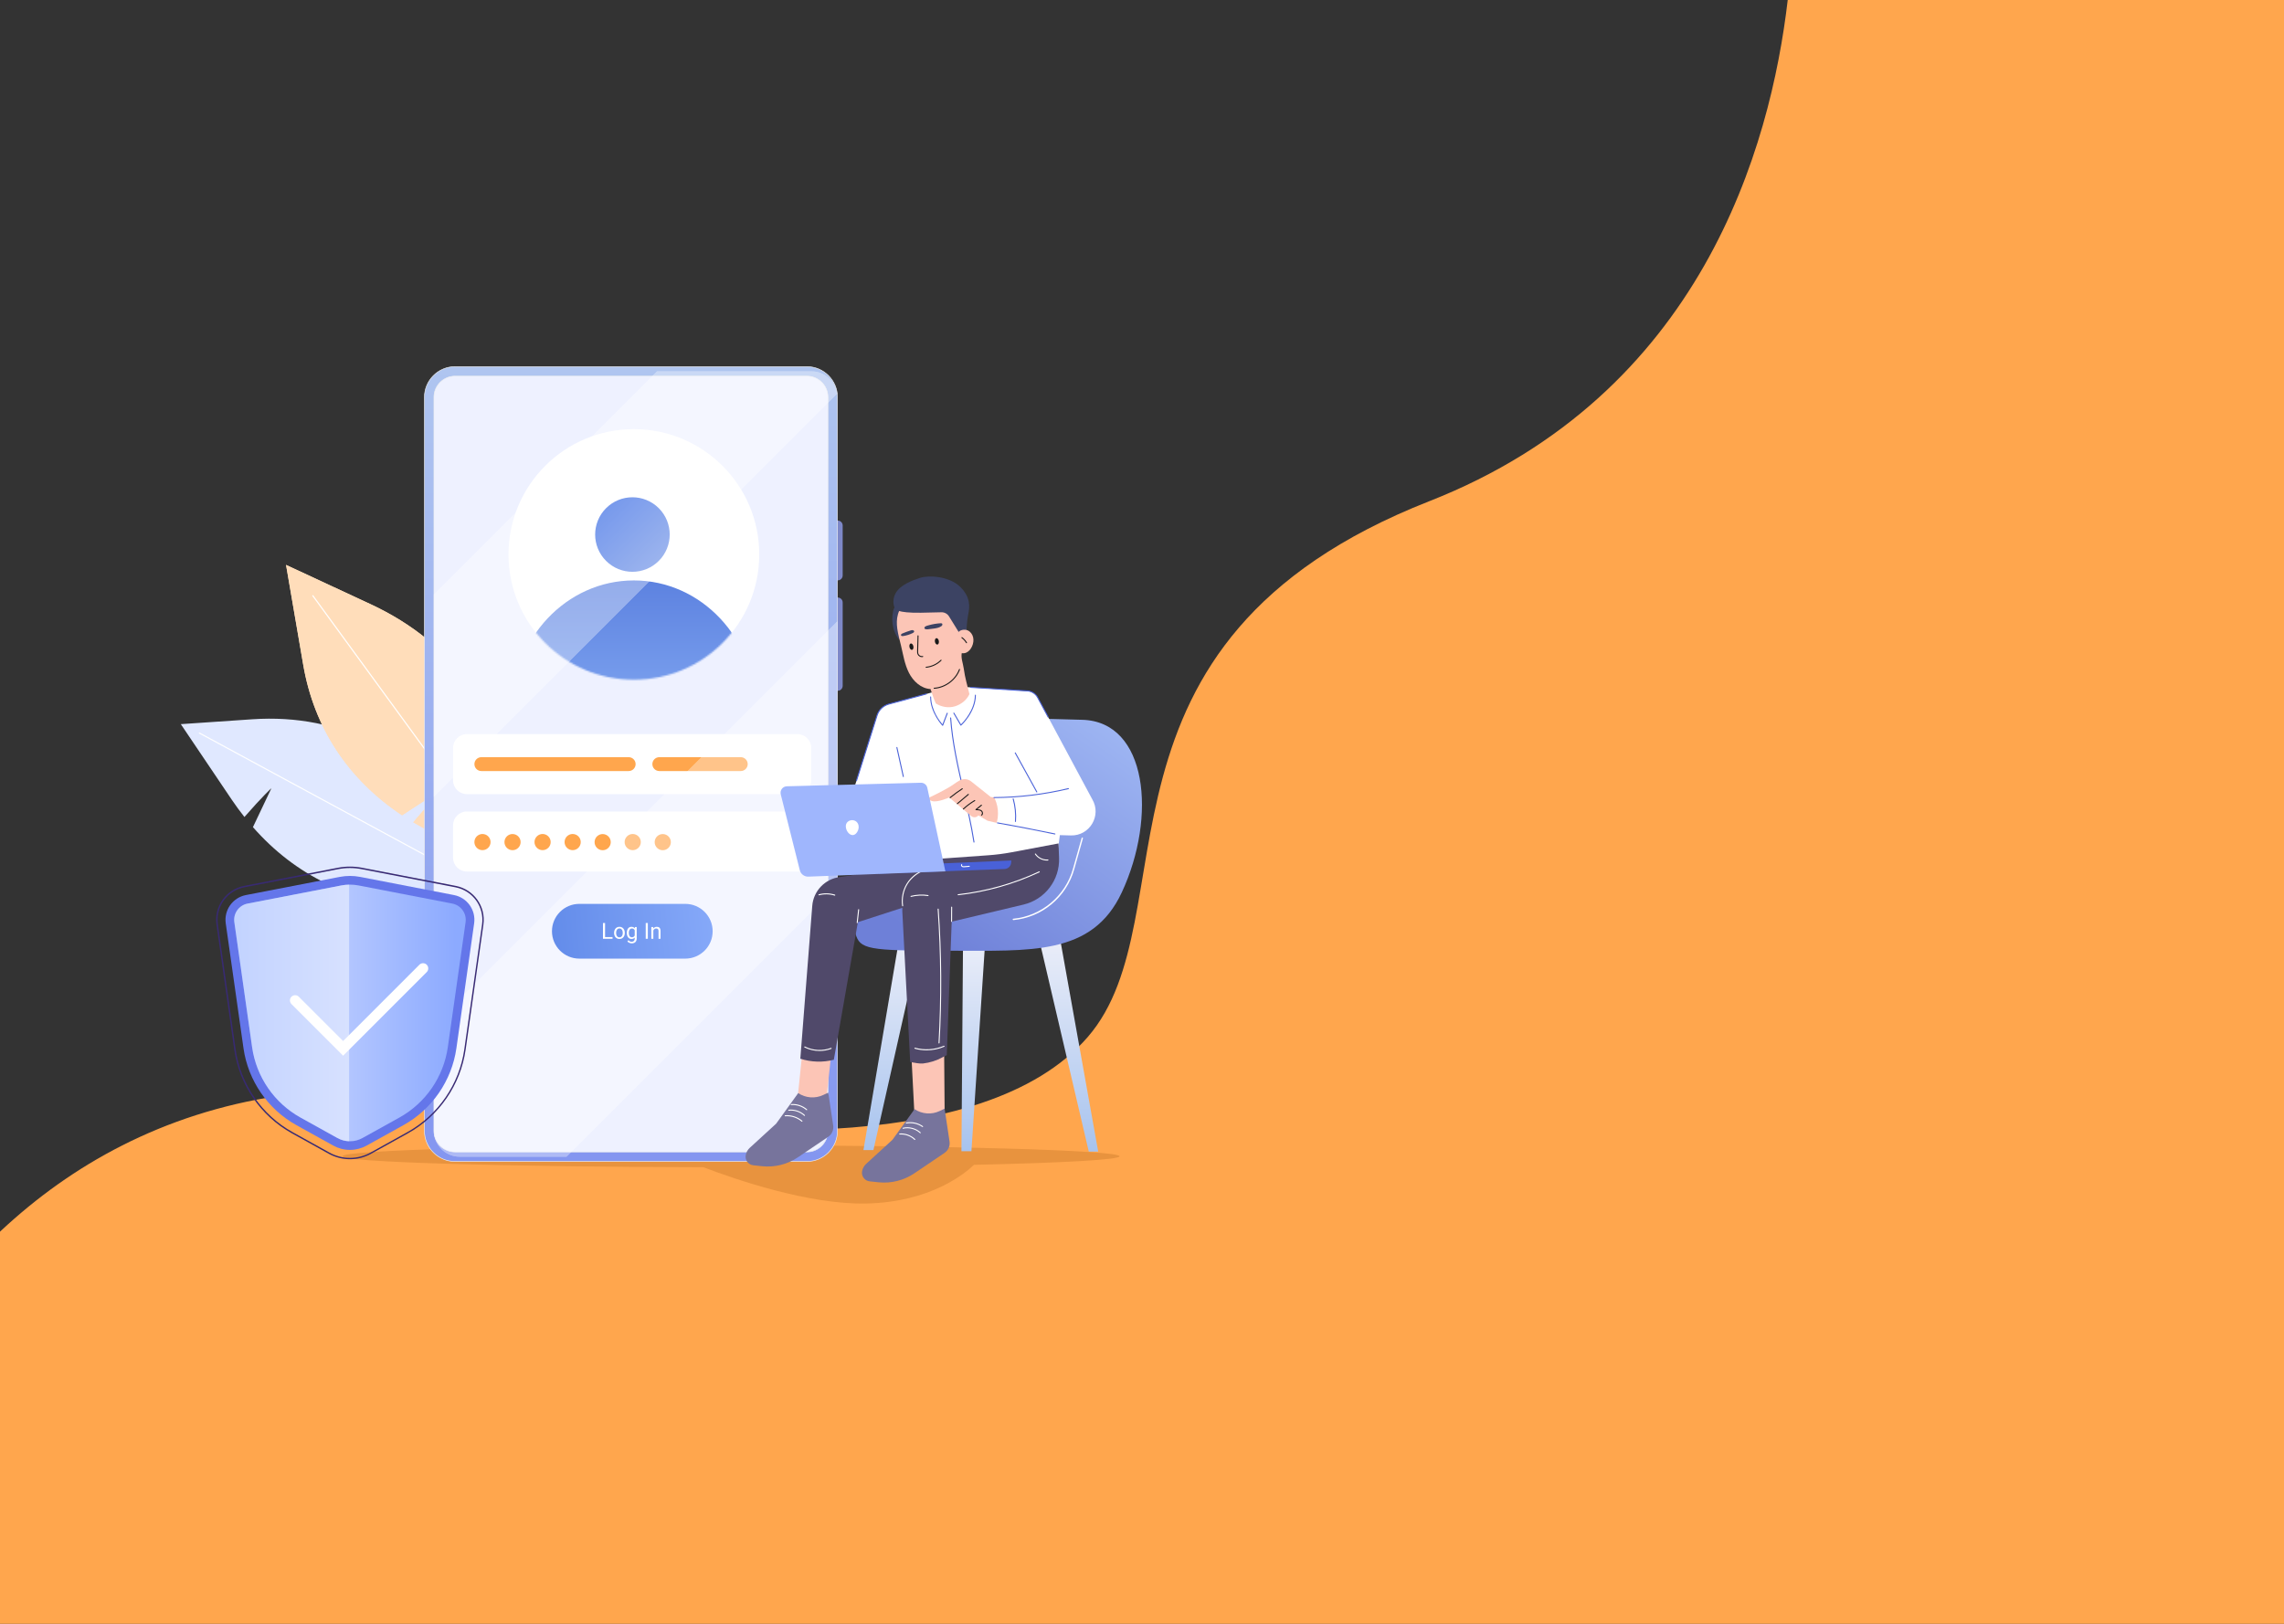 <svg width="1440" height="1024" viewBox="0 0 1440 1024" fill="none" xmlns="http://www.w3.org/2000/svg">
<rect x="0" y="0" width="1440" height="1024" fill="#333333" stroke="none"/>
<path d="M901.186 316.049C1072.79 248.662 1116.28 92.796 1127.11 0H1718L1718 1024H-134C-134 1024 -59.195 625.003 317.855 695.22C444.142 718.738 620.099 729.915 685.837 653.916C751.575 577.916 674.551 405.045 901.186 316.049Z" fill="#FFA64D"/>
<path d="M171.131 497.043C171.131 497.043 165.325 502.332 154.109 515.218C151.318 511.686 148.613 508.017 146.029 504.175L114 456.662L159.036 453.595C214.927 449.788 262.668 474.492 294.042 523.47L325.726 572.947L261.807 570.639C221.543 569.191 186.344 552.222 159.467 521.609L171.131 497.043Z" fill="#E0E8FF"/>
<path d="M304.225 559.2C304.173 559.2 304.104 559.182 304.052 559.148L125.526 462.571C125.354 462.468 125.285 462.261 125.388 462.089C125.492 461.916 125.699 461.848 125.871 461.951L304.397 558.545C304.569 558.648 304.638 558.855 304.535 559.027C304.483 559.131 304.345 559.2 304.225 559.2Z" fill="white"/>
<path d="M276.297 499.265C276.297 499.265 271.834 505.725 260.566 518.56C264.426 520.851 268.44 523.039 272.592 525.089L323.952 550.465L320.971 505.433C317.267 449.53 286.393 405.548 233.638 381.016L180.349 356.243L191.186 419.278C198.008 458.988 219.544 491.582 253.485 514.132L276.297 499.265Z" fill="#FFDDBA"/>
<path d="M316.853 539.991C316.749 539.991 316.629 539.939 316.56 539.836L196.94 375.883C196.819 375.727 196.853 375.486 197.026 375.383C197.181 375.262 197.422 375.297 197.525 375.469L317.163 539.44C317.284 539.595 317.249 539.836 317.077 539.939C317.008 539.974 316.939 539.991 316.853 539.991Z" fill="white"/>
<path d="M276.297 499.265C276.297 499.265 271.834 505.725 260.566 518.56C264.426 520.851 268.44 523.039 272.592 525.089L323.952 550.465L320.971 505.433C317.267 449.53 286.393 405.548 233.638 381.016L180.349 356.243L191.186 419.278C198.008 458.988 219.544 491.582 253.485 514.132L276.297 499.265Z" fill="#FFDDBA"/>
<path d="M316.853 539.991C316.749 539.991 316.629 539.939 316.56 539.836L196.94 375.883C196.819 375.727 196.853 375.486 197.026 375.383C197.181 375.262 197.422 375.297 197.525 375.469L317.163 539.44C317.284 539.595 317.249 539.836 317.077 539.939C317.008 539.974 316.939 539.991 316.853 539.991Z" fill="white"/>
<g opacity="0.2">
<path d="M705.838 729.179C705.838 731.367 670.002 733.314 614.042 734.572C608.529 739.895 586.769 758.087 546.195 758.966C509.962 759.758 463.547 743.737 443.493 736.07C316.309 735.812 215.899 732.832 215.899 729.162C215.899 725.338 325.578 722.237 460.877 722.237C596.159 722.271 705.838 725.372 705.838 729.179Z" fill="#8C4600"/>
</g>
<path d="M686.455 726.234H692.382L665.367 575.373L651.687 577.595L686.455 726.234Z" fill="url(#paint0_linear_179845_254880)"/>
<path d="M612.457 725.992H606.168L607.288 577.233L622.088 579.456L612.457 725.992Z" fill="url(#paint1_linear_179845_254880)"/>
<path d="M550.674 725.252H544.386L569.557 576.476L583.616 578.715L550.674 725.252Z" fill="url(#paint2_linear_179845_254880)"/>
<path d="M627.894 452.369C627.894 452.369 607.392 453.231 595.848 474.937C584.305 496.644 536.581 578.646 539.338 588.638C542.094 598.63 546.815 599.595 598.295 599.543C649.775 599.491 688.626 602.799 707.268 562.745C729.493 515.025 723.463 454.902 682.2 453.92C646.295 453.058 627.894 452.369 627.894 452.369Z" fill="url(#paint3_linear_179845_254880)"/>
<path d="M638.886 580.231C638.662 580.231 638.49 580.059 638.456 579.835C638.438 579.594 638.611 579.387 638.835 579.37C656.511 577.716 671.638 565.071 676.463 547.895L681.941 528.445C682.01 528.222 682.234 528.084 682.475 528.153C682.699 528.222 682.837 528.445 682.768 528.687L677.29 548.136C674.86 556.802 669.933 564.416 663.041 570.17C656.167 575.924 647.811 579.404 638.903 580.231C638.921 580.231 638.903 580.231 638.886 580.231Z" fill="white"/>
<path d="M528.183 365.994C526.478 365.994 525.082 364.616 525.082 362.893V331.384C525.082 329.679 526.46 328.283 528.183 328.283C529.889 328.283 531.284 329.661 531.284 331.384V362.893C531.267 364.616 529.889 365.994 528.183 365.994Z" fill="#7E88C8"/>
<path d="M528.183 435.61C526.478 435.61 525.082 434.232 525.082 432.509V379.914C525.082 378.208 526.46 376.813 528.183 376.813C529.889 376.813 531.284 378.191 531.284 379.914V432.526C531.267 434.232 529.889 435.61 528.183 435.61Z" fill="#7E88C8"/>
<path d="M508.68 729.458H286.909C277.899 729.458 270.594 722.154 270.594 713.144V250.501C270.594 241.491 277.899 234.187 286.909 234.187H508.68C517.691 234.187 524.996 241.491 524.996 250.501V713.127C524.996 722.154 517.691 729.458 508.68 729.458Z" fill="#EEF1FF"/>
<path d="M508.68 732.456H286.909C276.262 732.456 267.578 723.79 267.578 713.127V250.502C267.578 239.855 276.245 231.172 286.909 231.172H508.68C519.327 231.172 528.011 239.838 528.011 250.502V713.127C527.994 723.79 519.327 732.456 508.68 732.456ZM286.909 237.185C279.57 237.185 273.591 243.163 273.591 250.502V713.127C273.591 720.466 279.57 726.443 286.909 726.443H508.68C516.02 726.443 521.998 720.466 521.998 713.127V250.502C521.998 243.163 516.02 237.185 508.68 237.185H286.909Z" fill="url(#paint4_linear_179845_254880)"/>
<path d="M508.68 732.645H286.909C276.159 732.645 267.406 723.894 267.406 713.144V250.501C267.406 239.752 276.159 231 286.909 231H508.68C519.431 231 528.183 239.752 528.183 250.501V713.127C528.183 723.894 519.431 732.645 508.68 732.645ZM286.909 231.362C276.348 231.362 267.768 239.941 267.768 250.501V713.127C267.768 723.687 276.348 732.266 286.909 732.266H508.68C519.241 732.266 527.821 723.687 527.821 713.127V250.501C527.821 239.941 519.241 231.362 508.68 231.362H286.909ZM508.68 726.633H286.909C279.466 726.633 273.402 720.569 273.402 713.127V250.501C273.402 243.059 279.466 236.995 286.909 236.995H508.68C516.123 236.995 522.188 243.059 522.188 250.501V713.127C522.17 720.586 516.123 726.633 508.68 726.633ZM286.909 237.374C279.656 237.374 273.764 243.266 273.764 250.519V713.144C273.764 720.397 279.656 726.288 286.909 726.288H508.68C515.916 726.288 521.826 720.397 521.826 713.144V250.501C521.826 243.249 515.933 237.357 508.68 237.357H286.909V237.374Z" fill="#EFEFEF"/>
<path d="M399.638 428.685C443.294 428.685 478.684 393.298 478.684 349.645C478.684 305.993 443.294 270.606 399.638 270.606C355.982 270.606 320.592 305.993 320.592 349.645C320.592 393.298 355.982 428.685 399.638 428.685Z" fill="white"/>
<mask id="mask0_179845_254880" style="mask-type:luminance" maskUnits="userSpaceOnUse" x="320" y="270" width="159" height="159">
<path d="M399.638 428.685C443.294 428.685 478.684 393.298 478.684 349.645C478.684 305.993 443.294 270.606 399.638 270.606C355.982 270.606 320.592 305.993 320.592 349.645C320.592 393.298 355.982 428.685 399.638 428.685Z" fill="white"/>
</mask>
<g mask="url(#mask0_179845_254880)">
<path d="M399.638 529.207C442.086 529.207 476.496 492.678 476.496 447.618C476.496 402.557 442.086 366.029 399.638 366.029C357.191 366.029 322.78 402.557 322.78 447.618C322.78 492.678 357.191 529.207 399.638 529.207Z" fill="url(#paint5_linear_179845_254880)"/>
<path d="M415.346 353.705C424.523 344.529 424.523 329.651 415.346 320.474C406.168 311.298 391.289 311.298 382.112 320.474C372.934 329.651 372.934 344.529 382.112 353.705C391.289 362.882 406.168 362.882 415.346 353.705Z" fill="url(#paint6_linear_179845_254880)"/>
</g>
<path d="M502.736 500.798H294.369C289.545 500.798 285.634 496.888 285.634 492.064V471.667C285.634 466.843 289.545 462.933 294.369 462.933H502.736C507.56 462.933 511.471 466.843 511.471 471.667V492.064C511.471 496.888 507.56 500.798 502.736 500.798Z" fill="white"/>
<path d="M502.736 549.604H294.369C289.545 549.604 285.634 545.694 285.634 540.87V520.473C285.634 515.649 289.545 511.738 294.369 511.738H502.736C507.56 511.738 511.471 515.649 511.471 520.473V540.87C511.471 545.694 507.56 549.604 502.736 549.604Z" fill="white"/>
<path d="M309.226 531.839C309.673 529.058 307.781 526.442 305 525.995C302.22 525.548 299.603 527.44 299.156 530.22C298.709 533.001 300.601 535.617 303.382 536.064C306.162 536.511 308.779 534.619 309.226 531.839Z" fill="#FFA64D"/>
<path d="M328.107 532.207C328.746 529.464 327.041 526.723 324.298 526.084C321.555 525.445 318.813 527.15 318.174 529.893C317.535 532.636 319.24 535.377 321.983 536.016C324.726 536.655 327.468 534.95 328.107 532.207Z" fill="#FFA64D"/>
<path d="M345.693 534.634C347.684 532.643 347.684 529.414 345.693 527.423C343.701 525.431 340.472 525.431 338.481 527.423C336.489 529.414 336.489 532.643 338.481 534.634C340.472 536.625 343.701 536.625 345.693 534.634Z" fill="#FFA64D"/>
<path d="M366.056 531.978C366.58 529.21 364.761 526.542 361.994 526.019C359.226 525.495 356.558 527.313 356.034 530.081C355.51 532.848 357.329 535.516 360.097 536.04C362.864 536.564 365.532 534.745 366.056 531.978Z" fill="#FFA64D"/>
<path d="M384.928 532.241C385.575 529.501 383.878 526.754 381.137 526.107C378.396 525.46 375.649 527.157 375.002 529.898C374.354 532.638 376.052 535.385 378.793 536.032C381.534 536.679 384.281 534.982 384.928 532.241Z" fill="#FFA64D"/>
<path d="M402.515 534.637C404.506 532.646 404.506 529.417 402.515 527.426C400.523 525.435 397.294 525.435 395.302 527.426C393.311 529.417 393.311 532.646 395.302 534.637C397.294 536.629 400.523 536.629 402.515 534.637Z" fill="#FFA64D"/>
<path d="M422.814 532.24C423.461 529.5 421.764 526.753 419.023 526.106C416.282 525.459 413.535 527.156 412.888 529.897C412.241 532.638 413.938 535.384 416.679 536.031C419.42 536.678 422.167 534.981 422.814 532.24Z" fill="#FFA64D"/>
<path d="M396.365 486.241H303.484C301.072 486.241 299.107 484.277 299.107 481.865C299.107 479.454 301.072 477.49 303.484 477.49H396.365C398.777 477.49 400.741 479.454 400.741 481.865C400.741 484.277 398.777 486.241 396.365 486.241Z" fill="#FFA64D"/>
<path d="M467.038 486.241H415.678C413.266 486.241 411.302 484.277 411.302 481.865C411.302 479.454 413.266 477.49 415.678 477.49H467.038C469.45 477.49 471.414 479.454 471.414 481.865C471.397 484.277 469.45 486.241 467.038 486.241Z" fill="#FFA64D"/>
<g opacity="0.34">
<path d="M527.925 391.853L273.522 646.233V713.127C273.522 722.137 280.828 729.441 289.838 729.441H357.169L527.925 558.7V391.853Z" fill="white"/>
<path d="M527.925 391.853L273.522 646.233V713.127C273.522 722.137 280.828 729.441 289.838 729.441H357.169L527.925 558.7V391.853Z" fill="white"/>
<path d="M511.609 234.187H414.248L273.522 374.901V502.452L527.77 248.227C526.667 240.286 519.844 234.187 511.609 234.187Z" fill="white"/>
<path d="M511.609 234.187H414.248L273.522 374.901V502.452L527.77 248.227C526.667 240.286 519.844 234.187 511.609 234.187Z" fill="white"/>
</g>
<path d="M432.043 604.524H365.263C355.736 604.524 348 596.789 348 587.262C348 577.735 355.736 570 365.263 570H432.043C441.57 570 449.306 577.735 449.306 587.262C449.306 596.806 441.57 604.524 432.043 604.524Z" fill="url(#paint7_linear_179845_254880)"/>
<path d="M386.191 590.927V592H381.215V590.927H386.191ZM381.475 582.047V592H380.155V582.047H381.475ZM387.176 588.384V588.227C387.176 587.693 387.253 587.199 387.408 586.743C387.563 586.283 387.786 585.884 388.078 585.547C388.37 585.205 388.723 584.941 389.138 584.754C389.552 584.562 390.017 584.467 390.532 584.467C391.052 584.467 391.519 584.562 391.934 584.754C392.353 584.941 392.708 585.205 393 585.547C393.296 585.884 393.522 586.283 393.677 586.743C393.832 587.199 393.909 587.693 393.909 588.227V588.384C393.909 588.917 393.832 589.411 393.677 589.867C393.522 590.323 393.296 590.722 393 591.063C392.708 591.401 392.355 591.665 391.94 591.856C391.53 592.043 391.065 592.137 390.546 592.137C390.026 592.137 389.559 592.043 389.145 591.856C388.73 591.665 388.374 591.401 388.078 591.063C387.786 590.722 387.563 590.323 387.408 589.867C387.253 589.411 387.176 588.917 387.176 588.384ZM388.44 588.227V588.384C388.44 588.753 388.484 589.102 388.57 589.43C388.657 589.753 388.787 590.04 388.96 590.291C389.138 590.542 389.359 590.74 389.623 590.886C389.887 591.027 390.195 591.098 390.546 591.098C390.892 591.098 391.195 591.027 391.455 590.886C391.719 590.74 391.938 590.542 392.111 590.291C392.285 590.04 392.414 589.753 392.501 589.43C392.592 589.102 392.638 588.753 392.638 588.384V588.227C392.638 587.862 392.592 587.518 392.501 587.194C392.414 586.866 392.282 586.577 392.104 586.326C391.931 586.071 391.713 585.87 391.448 585.725C391.188 585.579 390.883 585.506 390.532 585.506C390.186 585.506 389.881 585.579 389.616 585.725C389.356 585.87 389.138 586.071 388.96 586.326C388.787 586.577 388.657 586.866 388.57 587.194C388.484 587.518 388.44 587.862 388.44 588.227ZM400.287 584.604H401.436V591.843C401.436 592.494 401.303 593.05 401.039 593.511C400.775 593.971 400.406 594.32 399.932 594.557C399.462 594.798 398.92 594.919 398.305 594.919C398.049 594.919 397.749 594.878 397.402 594.796C397.061 594.718 396.723 594.584 396.391 594.393C396.062 594.206 395.787 593.953 395.563 593.634L396.227 592.882C396.536 593.256 396.86 593.515 397.197 593.661C397.539 593.807 397.876 593.88 398.209 593.88C398.61 593.88 398.956 593.805 399.248 593.654C399.54 593.504 399.765 593.281 399.925 592.984C400.089 592.693 400.171 592.333 400.171 591.904V586.23L400.287 584.604ZM395.194 588.384V588.24C395.194 587.675 395.26 587.162 395.393 586.702C395.529 586.237 395.723 585.839 395.974 585.506C396.229 585.173 396.536 584.918 396.896 584.74C397.257 584.558 397.662 584.467 398.113 584.467C398.578 584.467 398.984 584.549 399.33 584.713C399.681 584.872 399.977 585.107 400.219 585.417C400.465 585.722 400.659 586.091 400.8 586.524C400.941 586.957 401.039 587.447 401.094 587.994V588.623C401.044 589.165 400.946 589.653 400.8 590.086C400.659 590.519 400.465 590.888 400.219 591.193C399.977 591.499 399.681 591.733 399.33 591.897C398.979 592.057 398.569 592.137 398.1 592.137C397.658 592.137 397.257 592.043 396.896 591.856C396.541 591.67 396.236 591.408 395.98 591.07C395.725 590.733 395.529 590.337 395.393 589.881C395.26 589.421 395.194 588.922 395.194 588.384ZM396.459 588.24V588.384C396.459 588.753 396.495 589.099 396.568 589.423C396.646 589.746 396.762 590.031 396.917 590.277C397.076 590.523 397.279 590.717 397.525 590.858C397.771 590.995 398.065 591.063 398.407 591.063C398.826 591.063 399.173 590.975 399.446 590.797C399.72 590.619 399.936 590.384 400.096 590.093C400.26 589.801 400.387 589.484 400.479 589.143V587.495C400.428 587.244 400.351 587.003 400.246 586.771C400.146 586.534 400.014 586.324 399.85 586.142C399.69 585.955 399.492 585.807 399.255 585.697C399.018 585.588 398.74 585.533 398.421 585.533C398.075 585.533 397.776 585.606 397.525 585.752C397.279 585.893 397.076 586.089 396.917 586.34C396.762 586.586 396.646 586.873 396.568 587.201C396.495 587.525 396.459 587.871 396.459 588.24ZM408.436 582.047V592H407.116V582.047H408.436ZM411.908 586.183V592H410.644V584.604H411.84L411.908 586.183ZM411.607 588.021L411.081 588.001C411.086 587.495 411.161 587.028 411.307 586.6C411.452 586.167 411.658 585.791 411.922 585.472C412.186 585.153 412.501 584.907 412.865 584.733C413.234 584.556 413.642 584.467 414.089 584.467C414.453 584.467 414.782 584.517 415.073 584.617C415.365 584.713 415.613 584.868 415.818 585.082C416.028 585.296 416.188 585.574 416.297 585.916C416.406 586.253 416.461 586.666 416.461 587.153V592H415.189V587.14C415.189 586.752 415.132 586.442 415.019 586.21C414.905 585.973 414.738 585.802 414.52 585.697C414.301 585.588 414.032 585.533 413.713 585.533C413.398 585.533 413.111 585.599 412.852 585.731C412.596 585.864 412.375 586.046 412.188 586.278C412.006 586.511 411.863 586.777 411.758 587.078C411.658 587.374 411.607 587.689 411.607 588.021Z" fill="white"/>
<path d="M565.887 402.099C566.197 402.599 566.611 403.116 567.179 403.185C567.972 403.271 568.54 402.444 568.885 401.72C570.487 398.344 571.332 394.588 571.297 390.833C571.28 388.645 570.935 386.354 569.609 384.648C568.609 383.339 566.887 382.46 565.215 382.65C563.596 382.839 563.406 384.097 563.079 385.527C562.269 389.093 562.373 392.866 563.337 396.397C563.923 398.396 564.767 400.325 565.887 402.099Z" fill="#3C4363"/>
<path d="M530.809 521.503L552.948 451.198C554.051 447.683 556.877 444.961 560.443 443.997L601.655 432.851L648.517 435.814C650.843 436.227 652.893 437.64 654.099 439.673L688.626 504.017C694.673 514.267 687.058 527.171 675.153 526.843L668.21 526.654L667.193 534.492L633.631 540.005L587.148 541.917L580.101 539.73L534.41 525.81L530.809 521.503Z" fill="white"/>
<path d="M660.801 452.473C660.681 452.473 660.577 452.404 660.526 452.3L653.824 439.793C652.669 437.846 650.723 436.486 648.483 436.089L611.975 433.781C611.802 433.764 611.665 433.626 611.682 433.454C611.699 433.281 611.837 433.143 612.009 433.161L648.534 435.469C648.552 435.469 648.552 435.469 648.569 435.469C650.998 435.9 653.117 437.364 654.358 439.483L661.077 451.99C661.163 452.145 661.094 452.335 660.939 452.421C660.905 452.473 660.853 452.473 660.801 452.473Z" fill="#4961D8"/>
<path d="M539.992 492.612C539.958 492.612 539.923 492.612 539.889 492.595C539.717 492.543 539.63 492.371 539.682 492.199L552.638 451.094C553.793 447.459 556.67 444.686 560.357 443.686L583.943 437.312C584.116 437.26 584.288 437.364 584.339 437.536C584.391 437.708 584.288 437.881 584.116 437.932L560.529 444.307C557.049 445.254 554.327 447.855 553.259 451.301L540.302 492.405C540.251 492.526 540.13 492.612 539.992 492.612Z" fill="#4961D8"/>
<path d="M569.523 490.028C569.385 490.028 569.247 489.925 569.212 489.787L565.146 471.44C565.112 471.268 565.215 471.095 565.388 471.061C565.56 471.026 565.732 471.13 565.767 471.302L569.833 489.649C569.867 489.821 569.764 489.994 569.592 490.028C569.574 490.028 569.557 490.028 569.523 490.028Z" fill="#4961D8"/>
<path d="M611.199 437.726C609.494 441.482 605.91 444.29 601.947 445.461C597.985 446.633 593.488 445.84 590.008 443.618C588.457 440.086 587.906 438.174 586.665 434.522C580.721 434.229 575.742 429.595 573.055 424.289C570.367 418.982 569.454 412.987 568.075 407.199C567.231 403.667 566.197 400.05 565.715 396.466C565.302 393.383 565.284 390.316 566.146 387.336C568.127 380.41 574.76 375.363 581.876 374.226C588.681 373.14 595.866 373.554 601.241 377.895C606.461 382.116 609.528 388.869 609.287 395.57C609.287 395.76 609.27 395.932 609.27 396.122C608.942 401.342 607.96 406.269 606.513 411.282C605.565 414.555 607.151 418.224 607.616 421.601C608.46 427.717 609.769 431.714 611.199 437.726Z" fill="#FCC5B6"/>
<path d="M583.891 421.119C583.736 421.119 583.599 420.998 583.581 420.826C583.564 420.653 583.685 420.498 583.857 420.481C587.337 420.137 590.628 418.603 593.109 416.123C593.23 416.002 593.436 416.002 593.557 416.123C593.677 416.243 593.677 416.45 593.557 416.571C590.973 419.137 587.544 420.757 583.909 421.101C583.909 421.119 583.909 421.119 583.891 421.119Z" fill="#1A1A1A"/>
<path d="M591.016 406.478C591.701 406.364 592.105 405.366 591.92 404.249C591.734 403.132 591.027 402.319 590.342 402.433C589.657 402.547 589.252 403.545 589.438 404.662C589.624 405.779 590.33 406.592 591.016 406.478Z" fill="#1A1A1A"/>
<path d="M575.034 409.809C575.714 409.67 576.083 408.659 575.857 407.549C575.631 406.44 574.896 405.653 574.216 405.791C573.535 405.93 573.166 406.941 573.392 408.051C573.618 409.16 574.353 409.947 575.034 409.809Z" fill="#1A1A1A"/>
<path d="M614.059 531.374C613.904 531.374 613.766 531.271 613.749 531.099C612.061 520.28 609.58 509.513 607.185 499.09C603.705 483.964 600.104 468.322 599.036 452.765C599.019 452.593 599.156 452.438 599.329 452.421C599.501 452.404 599.656 452.541 599.673 452.714C600.741 468.218 604.342 483.844 607.805 498.935C610.2 509.358 612.681 520.142 614.387 530.978C614.421 531.15 614.301 531.305 614.128 531.34C614.094 531.374 614.077 531.374 614.059 531.374Z" fill="#4961D8"/>
<path d="M505.776 664.37L501.985 701.047L520.317 699.152L523.797 667.213C516.905 669.004 512.564 666.558 505.776 664.37Z" fill="#FCC5B6"/>
<path d="M575.484 546.396L559.633 548.464L529.62 553.063C520.179 554.183 512.839 561.815 512.099 571.29L504.587 667.643C511.375 669.848 518.818 670.089 525.709 668.298L540.871 581.54L573.123 571.101L633.838 548.016L575.484 546.396Z" fill="#50496A"/>
<path d="M595.573 701.667L595.263 663.732C594.332 664.128 593.884 664.852 593.057 665.317C589.301 667.401 587.51 665.127 583.254 665.627C581.014 665.885 577.551 667.987 574.708 667.522L576.604 704.199L595.573 701.667Z" fill="#FCC5B6"/>
<path d="M582.031 670.64C586.286 670.141 590.456 668.831 594.212 666.764C595.056 666.299 595.969 665.799 596.917 665.403L600.018 581.213L645.226 570.463C658.803 567.293 668.244 554.924 667.71 540.987L667.366 531.891L637.818 537.455C633.028 538.351 628.187 538.988 623.311 539.333L587.199 541.917L588.922 550.376C576.948 552.081 568.248 562.659 568.885 574.735L573.847 669.727C576.673 670.175 579.791 670.916 582.031 670.64Z" fill="#50496A"/>
<path d="M634.269 520.348L622.588 517.558L616.833 514.216C615.731 515.594 613.697 515.783 612.354 514.646L598.467 502.914C598.467 502.914 591.059 506.205 587.682 505.171C584.305 504.137 584.598 503.569 584.598 503.569C587.441 502.191 596.848 497.815 601.413 494.473C602.774 493.474 604.032 492.716 605.1 492.13C607.392 490.872 610.234 491.131 612.285 492.767L624.638 502.604C624.638 502.604 629.272 503.173 635.458 503.879" fill="#FCC5B6"/>
<path d="M557.652 546.034L637.594 542.641L637.491 544.036C637.336 546.224 635.561 547.929 633.373 548.016L553.965 550.944L557.652 546.034Z" fill="#4961D8"/>
<path d="M569.092 571.548C568.937 571.548 568.799 571.428 568.782 571.273C568.058 566.483 569.092 561.35 571.642 557.232C574.174 553.098 578.275 549.859 582.892 548.343C583.065 548.291 583.237 548.377 583.289 548.55C583.34 548.722 583.254 548.894 583.082 548.946C578.619 550.41 574.64 553.563 572.176 557.56C569.712 561.574 568.696 566.535 569.402 571.187C569.436 571.359 569.316 571.514 569.144 571.548C569.126 571.548 569.109 571.548 569.092 571.548Z" fill="white"/>
<path d="M544.644 525.431C545.574 523.915 545.833 521.933 545.058 520.331C543.317 516.679 537.511 517.678 537.408 521.761C537.305 525.844 541.801 530.116 544.644 525.431Z" fill="white"/>
<path d="M576.604 699.462L562.683 718.757L546.108 733.934C544.765 735.157 543.851 736.794 543.524 738.585C542.956 741.704 545.144 744.649 548.297 744.977L553.758 745.563C561.77 746.424 569.833 744.408 576.5 739.895L595.486 727.06C597.847 725.458 599.087 722.65 598.657 719.825L595.555 699.152L592.42 700.633C587.32 703.045 581.324 702.597 576.604 699.462Z" fill="#77749C"/>
<path d="M503.243 689.332L489.322 708.627L472.748 723.804C471.404 725.027 470.491 726.664 470.163 728.456C469.595 731.574 471.783 734.52 474.936 734.847L480.397 735.433C488.409 736.294 496.472 734.278 503.14 729.765L522.126 716.93C524.486 715.328 525.727 712.52 525.296 709.695L522.195 689.022L519.059 690.504C513.977 692.915 507.964 692.485 503.243 689.332Z" fill="#77749C"/>
<path d="M599.036 503.311C598.95 503.311 598.846 503.276 598.794 503.19C598.691 503.052 598.708 502.863 598.846 502.742C601.293 500.761 603.877 498.866 606.53 497.126C606.668 497.022 606.875 497.074 606.961 497.212C607.064 497.35 607.013 497.557 606.875 497.643C604.256 499.365 601.689 501.243 599.242 503.224C599.174 503.276 599.105 503.311 599.036 503.311Z" fill="#1A1A1A"/>
<path d="M603.584 507.135C603.498 507.135 603.412 507.101 603.343 507.015C603.222 506.877 603.24 506.687 603.377 506.567L610.321 500.727C610.459 500.623 610.648 500.623 610.769 500.761C610.889 500.899 610.872 501.088 610.734 501.209L603.791 507.049C603.722 507.101 603.653 507.135 603.584 507.135Z" fill="#1A1A1A"/>
<path d="M607.357 510.512C607.271 510.512 607.185 510.477 607.116 510.408C606.996 510.27 607.013 510.081 607.133 509.96C609.356 507.927 611.802 506.101 614.387 504.551C614.542 504.465 614.731 504.516 614.817 504.654C614.904 504.809 614.852 504.999 614.714 505.085C612.164 506.618 609.752 508.41 607.564 510.408C607.495 510.477 607.426 510.512 607.357 510.512Z" fill="#1A1A1A"/>
<path d="M618.815 514.319C618.711 514.319 618.608 514.267 618.556 514.181C618.47 514.026 618.504 513.837 618.659 513.751C618.987 513.544 619.073 513.182 619.09 512.941C619.125 512.407 618.866 511.838 618.47 511.528C617.798 510.977 616.575 510.942 615.61 510.908L615.3 510.891C615.162 510.891 615.059 510.805 615.007 510.667C614.972 510.546 615.007 510.408 615.11 510.322L618.573 507.514C618.711 507.411 618.901 507.428 619.021 507.566C619.125 507.704 619.107 507.893 618.97 508.014L616.161 510.305C617.109 510.357 618.16 510.477 618.866 511.046C619.418 511.494 619.762 512.252 619.728 512.993C619.693 513.561 619.435 514.026 619.004 514.302C618.918 514.302 618.866 514.319 618.815 514.319Z" fill="#1A1A1A"/>
<path d="M574.364 565.587C574.226 565.587 574.088 565.483 574.054 565.346C574.019 565.174 574.123 565.001 574.278 564.967C577.81 564.089 581.583 563.899 585.184 564.45C585.356 564.485 585.477 564.64 585.442 564.812C585.408 564.984 585.253 565.105 585.08 565.07C581.566 564.536 577.879 564.709 574.416 565.57C574.416 565.587 574.381 565.587 574.364 565.587Z" fill="white"/>
<path d="M526.312 564.812C526.278 564.812 526.244 564.812 526.209 564.795C523.073 563.796 519.61 563.727 516.44 564.588C516.268 564.64 516.096 564.536 516.044 564.364C515.992 564.192 516.096 564.02 516.268 563.968C519.559 563.073 523.142 563.159 526.399 564.175C526.571 564.226 526.657 564.399 526.605 564.571C526.571 564.726 526.45 564.812 526.312 564.812Z" fill="white"/>
<path d="M568.989 399.446C568.489 399.67 567.886 400.084 568.041 400.618C568.196 401.135 568.902 401.186 569.436 401.1C571.521 400.79 573.554 400.153 575.449 399.222C577.327 398.292 576.001 397 574.467 397.465C572.641 398.051 570.763 398.688 568.989 399.446Z" fill="#3C4363"/>
<path d="M607.547 546.896C607.219 546.896 606.875 546.844 606.547 546.689C606.237 546.517 605.979 546.19 605.91 545.828C605.858 545.535 605.91 545.259 606.082 545.053C606.186 544.915 606.392 544.898 606.53 545.001C606.668 545.104 606.685 545.311 606.582 545.449C606.53 545.518 606.513 545.604 606.53 545.707C606.565 545.88 606.685 546.052 606.84 546.138C607.185 546.328 607.65 546.276 608.029 546.241L611.096 545.983C611.268 545.966 611.423 546.104 611.44 546.276C611.458 546.448 611.32 546.603 611.148 546.62L608.081 546.879C607.926 546.896 607.736 546.896 607.547 546.896Z" fill="white"/>
<path d="M564.337 383.976C564.337 383.976 565.267 386.646 580.601 386.405C587.32 386.302 591.231 386.199 593.488 386.112C595.435 386.044 597.278 387.025 598.312 388.679L604.773 399.119L609.27 398.103C609.27 398.103 609.649 391.143 610.493 387.094C611.337 383.063 612.199 376.482 605.083 369.815C597.985 363.148 585.27 362.769 580.291 364.354C575.294 365.939 567.593 368.764 564.664 374.122C561.735 379.497 564.337 383.976 564.337 383.976Z" fill="#3C4363"/>
<path d="M582.444 400.67C581.927 400.428 581.359 400.308 580.807 400.17C580.273 400.049 579.67 399.963 579.257 400.308C578.912 400.618 578.861 401.135 578.843 401.6C578.723 404.374 578.619 407.147 578.499 409.938C578.464 410.748 578.43 411.592 578.723 412.35C579.085 413.297 579.963 414.038 580.945 414.21C581.945 414.383 583.03 413.969 583.633 413.177C584.115 412.539 584.288 411.73 584.408 410.954C584.856 408.026 584.736 404.735 583.702 401.927C583.512 401.341 583.013 400.945 582.444 400.67Z" fill="#FCC5B6"/>
<path d="M588.957 434.332C588.785 434.332 588.647 434.194 588.647 434.039C588.629 433.867 588.767 433.712 588.94 433.712C595.814 433.299 602.258 428.509 604.635 422.049C604.687 421.877 604.876 421.808 605.049 421.86C605.221 421.911 605.29 422.101 605.238 422.273C602.774 428.957 596.09 433.919 588.991 434.349C588.974 434.332 588.957 434.332 588.957 434.332Z" fill="#1A1A1A"/>
<path d="M610.148 397.552C611.889 398.344 613.112 400.067 613.542 401.945C613.956 403.805 613.646 405.804 612.871 407.544C612.13 409.232 610.906 410.817 609.218 411.558C607.53 412.298 605.324 412.04 604.118 410.627C603.498 409.887 603.188 408.939 602.998 408.009C602.395 405.097 602.723 402.014 603.877 399.292C604.773 397.173 608.098 396.621 610.148 397.552Z" fill="#FCC5B6"/>
<path d="M609.356 405.648C609.252 405.648 609.149 405.596 609.08 405.493C608.374 404.27 607.392 403.202 606.255 402.358C606.117 402.254 606.082 402.065 606.186 401.91C606.289 401.772 606.479 401.738 606.634 401.841C607.84 402.719 608.873 403.874 609.632 405.166C609.718 405.321 609.666 405.51 609.511 405.596C609.459 405.631 609.408 405.648 609.356 405.648Z" fill="#1A1A1A"/>
<path d="M581.221 414.4C580.084 414.4 578.964 413.694 578.499 412.626C578.189 411.868 578.206 411.058 578.223 410.334L578.482 400.945C578.482 400.773 578.62 400.635 578.792 400.635C578.792 400.635 578.792 400.635 578.809 400.635C578.981 400.635 579.119 400.79 579.119 400.963L578.861 410.352C578.843 411.006 578.826 411.764 579.085 412.384C579.498 413.349 580.67 413.952 581.686 413.711C581.859 413.676 582.031 413.78 582.065 413.952C582.1 414.124 581.996 414.297 581.824 414.331C581.635 414.383 581.428 414.4 581.221 414.4Z" fill="#1A1A1A"/>
<path d="M593.006 393.038C593.316 393.021 593.66 393.021 593.902 393.21C594.177 393.434 594.229 393.882 594.074 394.209C593.936 394.537 593.643 394.778 593.333 394.985C591.886 395.949 590.094 396.208 588.371 396.432C587.251 396.569 586.149 396.707 585.029 396.845C584.236 396.948 582.444 396.914 582.892 395.656C583.202 394.778 584.994 394.468 585.735 394.244C588.113 393.589 590.542 393.176 593.006 393.038Z" fill="#3C4363"/>
<g opacity="0.99">
<path d="M626.24 501.829C629.479 507.324 630.117 514.284 627.929 520.28C631.219 520.969 634.217 522.157 637.508 522.846C639.817 523.329 642.418 523.759 644.331 522.398C646.002 521.227 646.605 519.074 646.949 517.058C647.432 514.164 647.587 511.166 646.76 508.358C645.554 504.327 642.194 501.002 638.145 499.831C634.097 498.676 629.41 499.055 626.24 501.829Z" fill="white"/>
</g>
<path d="M605.807 457.606C605.789 457.606 605.772 457.606 605.755 457.606C605.669 457.589 605.583 457.537 605.531 457.451C603.86 454.557 601.327 450.164 601.12 449.888C601.017 449.751 601.034 449.544 601.172 449.44C601.31 449.337 601.499 449.354 601.62 449.492C601.878 449.819 604.98 455.212 605.876 456.779C607.409 455.298 614.525 447.855 614.645 438.38C614.645 438.208 614.8 438.088 614.972 438.07C615.145 438.07 615.283 438.208 615.283 438.398C615.145 449.234 606.117 457.434 606.013 457.52C605.962 457.589 605.893 457.606 605.807 457.606Z" fill="#4961D8"/>
<path d="M594.315 457.709C594.229 457.709 594.143 457.675 594.091 457.606C594.022 457.52 586.441 449.406 586.441 439.5C586.441 439.328 586.579 439.19 586.752 439.19C586.924 439.19 587.062 439.328 587.062 439.5C587.044 447.941 592.73 455.091 594.194 456.779L596.917 449.664C596.986 449.509 597.158 449.423 597.33 449.475C597.485 449.544 597.571 449.716 597.52 449.888L594.625 457.485C594.591 457.589 594.505 457.658 594.384 457.675C594.367 457.709 594.332 457.709 594.315 457.709Z" fill="#4961D8"/>
<path d="M626.671 503.276C626.499 503.276 626.361 503.138 626.361 502.966C626.361 502.794 626.499 502.656 626.671 502.656C642.435 502.57 658.217 500.675 673.551 497.005C673.723 496.971 673.895 497.074 673.93 497.246C673.964 497.419 673.861 497.591 673.689 497.625C658.32 501.278 642.504 503.19 626.671 503.276Z" fill="#4961D8"/>
<path d="M665.109 526.223C665.091 526.223 665.074 526.223 665.04 526.223C651.222 523.415 641.229 521.4 628.807 519.246C628.635 519.212 628.514 519.057 628.549 518.884C628.583 518.712 628.738 518.592 628.911 518.626C641.333 520.797 651.325 522.795 665.16 525.603C665.333 525.638 665.436 525.81 665.402 525.982C665.384 526.12 665.264 526.223 665.109 526.223Z" fill="#4961D8"/>
<path d="M640.213 518.367H640.196C640.023 518.35 639.885 518.195 639.903 518.023C640.264 513.233 639.782 508.479 638.49 503.862C638.438 503.689 638.542 503.517 638.714 503.465C638.886 503.414 639.058 503.517 639.11 503.689C640.42 508.375 640.902 513.216 640.54 518.074C640.523 518.247 640.385 518.367 640.213 518.367Z" fill="#4961D8"/>
<path d="M653.686 499.744C653.582 499.744 653.462 499.693 653.41 499.589L639.817 474.954C639.73 474.799 639.782 474.61 639.937 474.523C640.092 474.437 640.282 474.489 640.368 474.644L653.961 499.279C654.048 499.434 653.996 499.624 653.841 499.71C653.789 499.744 653.737 499.744 653.686 499.744Z" fill="#4961D8"/>
<path d="M599.949 581.368C599.777 581.368 599.639 581.23 599.639 581.058L599.69 572.048C599.69 571.876 599.828 571.738 600 571.738C600.173 571.738 600.311 571.876 600.311 572.048L600.259 581.058C600.259 581.23 600.121 581.368 599.949 581.368Z" fill="white"/>
<path d="M540.457 582.161C540.44 582.161 540.44 582.161 540.423 582.161C540.251 582.143 540.13 581.988 540.147 581.816L541.043 573.599C541.06 573.426 541.215 573.306 541.388 573.323C541.56 573.34 541.681 573.495 541.663 573.667L540.768 581.885C540.75 582.04 540.612 582.161 540.457 582.161Z" fill="white"/>
<path d="M660.009 542.675C657.08 542.675 654.151 541.142 652.514 538.713C652.411 538.575 652.463 538.368 652.6 538.282C652.738 538.179 652.945 538.23 653.031 538.368C654.668 540.815 657.752 542.279 660.681 542.02C660.853 542.003 661.008 542.141 661.025 542.313C661.043 542.486 660.905 542.641 660.733 542.658C660.509 542.675 660.25 542.675 660.009 542.675Z" fill="white"/>
<path d="M604.084 564.537C603.929 564.537 603.791 564.416 603.774 564.261C603.756 564.089 603.877 563.934 604.049 563.917C621.778 561.935 638.972 557.077 655.116 549.515C655.271 549.446 655.46 549.515 655.529 549.67C655.598 549.825 655.529 550.014 655.374 550.083C639.162 557.698 621.916 562.556 604.101 564.554C604.118 564.537 604.101 564.537 604.084 564.537Z" fill="white"/>
<path d="M592.024 658.03H592.006C591.834 658.013 591.696 657.875 591.713 657.702C593.316 629.691 593.126 601.317 591.162 573.323C591.145 573.15 591.283 572.995 591.455 572.978C591.645 572.961 591.782 573.099 591.8 573.271C593.764 601.283 593.953 629.691 592.351 657.72C592.316 657.909 592.179 658.03 592.024 658.03Z" fill="white"/>
<path d="M584.236 662.354C581.721 662.354 579.188 662.027 576.741 661.338C576.569 661.286 576.466 661.114 576.518 660.941C576.569 660.769 576.741 660.666 576.914 660.717C582.909 662.371 589.37 661.94 595.09 659.494C595.245 659.425 595.435 659.494 595.504 659.666C595.573 659.822 595.504 660.011 595.331 660.08C591.817 661.596 588.026 662.354 584.236 662.354Z" fill="white"/>
<path d="M516.716 662.767C513.425 662.767 510.152 662.009 507.223 660.528C507.068 660.442 506.999 660.252 507.085 660.097C507.171 659.942 507.361 659.873 507.516 659.959C512.529 662.509 518.646 662.836 523.9 660.821C524.055 660.752 524.245 660.838 524.314 661.01C524.383 661.165 524.297 661.355 524.124 661.424C521.764 662.32 519.249 662.767 516.716 662.767Z" fill="white"/>
<path d="M581.669 710.746C581.6 710.746 581.548 710.729 581.497 710.694C578.602 708.662 574.933 707.869 571.452 708.489C571.28 708.524 571.108 708.403 571.09 708.231C571.073 708.059 571.177 707.886 571.349 707.869C575.001 707.215 578.826 708.059 581.859 710.178C581.996 710.281 582.031 710.471 581.945 710.626C581.876 710.694 581.772 710.746 581.669 710.746Z" fill="white"/>
<path d="M580.222 714.657C580.153 714.657 580.067 714.622 579.998 714.57C577.241 711.986 573.072 710.901 569.402 711.797C569.23 711.831 569.057 711.728 569.023 711.573C568.989 711.401 569.092 711.228 569.247 711.194C573.123 710.246 577.517 711.401 580.429 714.123C580.549 714.243 580.566 714.45 580.446 714.57C580.394 714.622 580.308 714.657 580.222 714.657Z" fill="white"/>
<path d="M576.776 718.894C576.69 718.894 576.621 718.86 576.552 718.808C574.123 716.448 570.642 715.208 567.266 715.449C567.093 715.466 566.938 715.328 566.921 715.156C566.904 714.984 567.042 714.829 567.214 714.811C570.763 714.553 574.416 715.862 576.983 718.343C577.103 718.464 577.103 718.67 576.983 718.791C576.948 718.86 576.862 718.894 576.776 718.894Z" fill="white"/>
<path d="M508.584 700.134C508.515 700.134 508.429 700.099 508.377 700.048C505.81 697.791 502.244 696.619 498.85 696.895C498.677 696.912 498.522 696.774 498.505 696.602C498.488 696.43 498.626 696.275 498.798 696.258C502.364 695.965 506.103 697.188 508.808 699.565C508.946 699.686 508.946 699.875 508.842 700.013C508.756 700.099 508.67 700.134 508.584 700.134Z" fill="white"/>
<path d="M507.206 703.717C507.137 703.717 507.05 703.683 506.999 703.631C504.414 701.236 500.779 700.03 497.282 700.427C497.109 700.444 496.954 700.323 496.937 700.151C496.92 699.979 497.04 699.824 497.213 699.806C500.9 699.393 504.707 700.651 507.43 703.183C507.55 703.304 507.567 703.51 507.447 703.631C507.378 703.683 507.292 703.717 507.206 703.717Z" fill="white"/>
<path d="M505.621 707.369C505.552 707.369 505.483 707.352 505.414 707.3C502.571 704.871 498.798 703.648 495.059 703.941C494.887 703.958 494.732 703.82 494.715 703.648C494.697 703.476 494.835 703.321 495.007 703.304C498.901 702.994 502.847 704.268 505.827 706.801C505.965 706.921 505.982 707.111 505.862 707.249C505.793 707.335 505.707 707.369 505.621 707.369Z" fill="white"/>
<path d="M496.076 495.851L580.584 493.611C582.513 493.56 584.202 494.869 584.632 496.747L596.038 549.514L509.704 552.822C507.154 552.943 504.88 551.237 504.259 548.774L492.234 500.881C491.613 498.383 493.474 495.92 496.076 495.851Z" fill="#9FB6FD"/>
<path d="M540.509 524.569C541.44 523.053 541.698 521.072 540.923 519.47C539.182 515.818 533.376 516.817 533.273 520.9C533.17 524.983 537.666 529.255 540.509 524.569Z" fill="white"/>
<path d="M220.63 731.043C215.961 731.043 211.326 729.837 207.243 727.58L183.966 714.66C164.394 703.807 150.835 684.081 147.682 661.927L136.484 583.111C134.847 571.603 142.514 560.854 153.936 558.648L213.049 547.209C218.028 546.245 223.214 546.245 228.21 547.209L287.323 558.648C298.746 560.854 306.412 571.603 304.776 583.111L293.577 661.91C290.424 684.064 276.865 703.789 257.293 714.643L234.016 727.563C229.933 729.854 225.316 731.043 220.63 731.043ZM220.63 547.399C218.149 547.399 215.65 547.64 213.221 548.105L154.109 559.544C143.151 561.663 135.812 571.965 137.379 583.008L148.578 661.823C151.679 683.702 165.084 703.169 184.414 713.902L207.691 726.822C211.636 729.01 216.116 730.182 220.647 730.182C225.161 730.182 229.64 729.028 233.603 726.822L256.879 713.902C276.21 703.169 289.597 683.702 292.715 661.823L303.914 583.025C305.482 571.982 298.143 561.68 287.185 559.561L228.073 548.122C225.609 547.64 223.111 547.399 220.63 547.399Z" fill="#382A73"/>
<path d="M220.63 725.151C216.96 725.151 213.325 724.204 210.103 722.429L186.826 709.509C168.857 699.534 156.417 681.445 153.523 661.1L142.324 582.284C141.135 573.894 146.718 566.056 155.056 564.437L214.169 552.998C216.288 552.584 218.459 552.377 220.63 552.377C222.8 552.377 224.971 552.584 227.09 552.998L286.203 564.437C294.524 566.039 300.124 573.894 298.935 582.284L287.736 661.1C284.842 681.445 272.403 699.534 254.433 709.509L231.156 722.429C227.952 724.204 224.317 725.151 220.63 725.151Z" fill="#6476EA"/>
<path d="M293.542 581.544L282.344 660.359C279.673 679.12 268.371 695.555 251.797 704.754L228.521 717.675C223.628 720.397 217.666 720.397 212.756 717.675L189.48 704.754C172.906 695.555 161.586 679.12 158.933 660.359L147.734 581.544C146.959 576.031 150.629 570.88 156.09 569.812L215.203 558.373C218.786 557.684 222.473 557.684 226.04 558.373L285.152 569.812C290.648 570.863 294.318 576.031 293.542 581.544Z" fill="url(#paint8_linear_179845_254880)"/>
<path d="M216.322 665.751L183.76 633.191C182.485 631.917 182.485 629.832 183.76 628.557C185.035 627.282 187.119 627.282 188.394 628.557L216.322 656.483L264.408 608.384C265.683 607.109 267.768 607.109 269.043 608.384C270.318 609.659 270.318 611.743 269.043 613.018L216.322 665.751Z" fill="white"/>
<g opacity="0.47">
<path d="M215.22 558.373L156.107 569.812C150.646 570.863 146.959 576.031 147.751 581.544L158.95 660.359C161.62 679.12 172.923 695.555 189.497 704.754L212.773 717.675C215.065 718.949 217.58 719.604 220.113 719.69V557.873C218.459 557.908 216.822 558.063 215.22 558.373Z" fill="white"/>
</g>
<defs>
<linearGradient id="paint0_linear_179845_254880" x1="672.035" y1="575.373" x2="672.035" y2="726.234" gradientUnits="userSpaceOnUse">
<stop stop-color="#F3F3FA"/>
<stop offset="1" stop-color="#A7C3EE"/>
</linearGradient>
<linearGradient id="paint1_linear_179845_254880" x1="614.128" y1="577.233" x2="614.128" y2="725.992" gradientUnits="userSpaceOnUse">
<stop stop-color="#F3F3FA"/>
<stop offset="1" stop-color="#A7C3EE"/>
</linearGradient>
<linearGradient id="paint2_linear_179845_254880" x1="564.001" y1="576.476" x2="564.001" y2="725.252" gradientUnits="userSpaceOnUse">
<stop stop-color="#F3F3FA"/>
<stop offset="1" stop-color="#A7C3EE"/>
</linearGradient>
<linearGradient id="paint3_linear_179845_254880" x1="688.5" y1="428.5" x2="575.5" y2="589" gradientUnits="userSpaceOnUse">
<stop stop-color="#A2BAF5"/>
<stop offset="1" stop-color="#6E80D8"/>
</linearGradient>
<linearGradient id="paint4_linear_179845_254880" x1="397.795" y1="231.172" x2="397.795" y2="732.456" gradientUnits="userSpaceOnUse">
<stop stop-color="#AFC5F0"/>
<stop offset="1" stop-color="#8496F0"/>
</linearGradient>
<linearGradient id="paint5_linear_179845_254880" x1="399.638" y1="366.029" x2="399.638" y2="529.207" gradientUnits="userSpaceOnUse">
<stop stop-color="#5D82E0"/>
<stop offset="1" stop-color="#9DC4FF"/>
</linearGradient>
<linearGradient id="paint6_linear_179845_254880" x1="382.112" y1="320.474" x2="415.343" y2="353.708" gradientUnits="userSpaceOnUse">
<stop stop-color="#3165E2"/>
<stop offset="1" stop-color="#678CE5"/>
</linearGradient>
<linearGradient id="paint7_linear_179845_254880" x1="348" y1="591" x2="451" y2="581" gradientUnits="userSpaceOnUse">
<stop stop-color="#638CEA"/>
<stop offset="1" stop-color="#86A9F9"/>
</linearGradient>
<linearGradient id="paint8_linear_179845_254880" x1="148" y1="630.5" x2="287" y2="630.5" gradientUnits="userSpaceOnUse">
<stop stop-color="#8CABFF"/>
<stop offset="0.51" stop-color="#B3C6FF"/>
<stop offset="1" stop-color="#8CAAFF"/>
</linearGradient>
</defs>
</svg>
